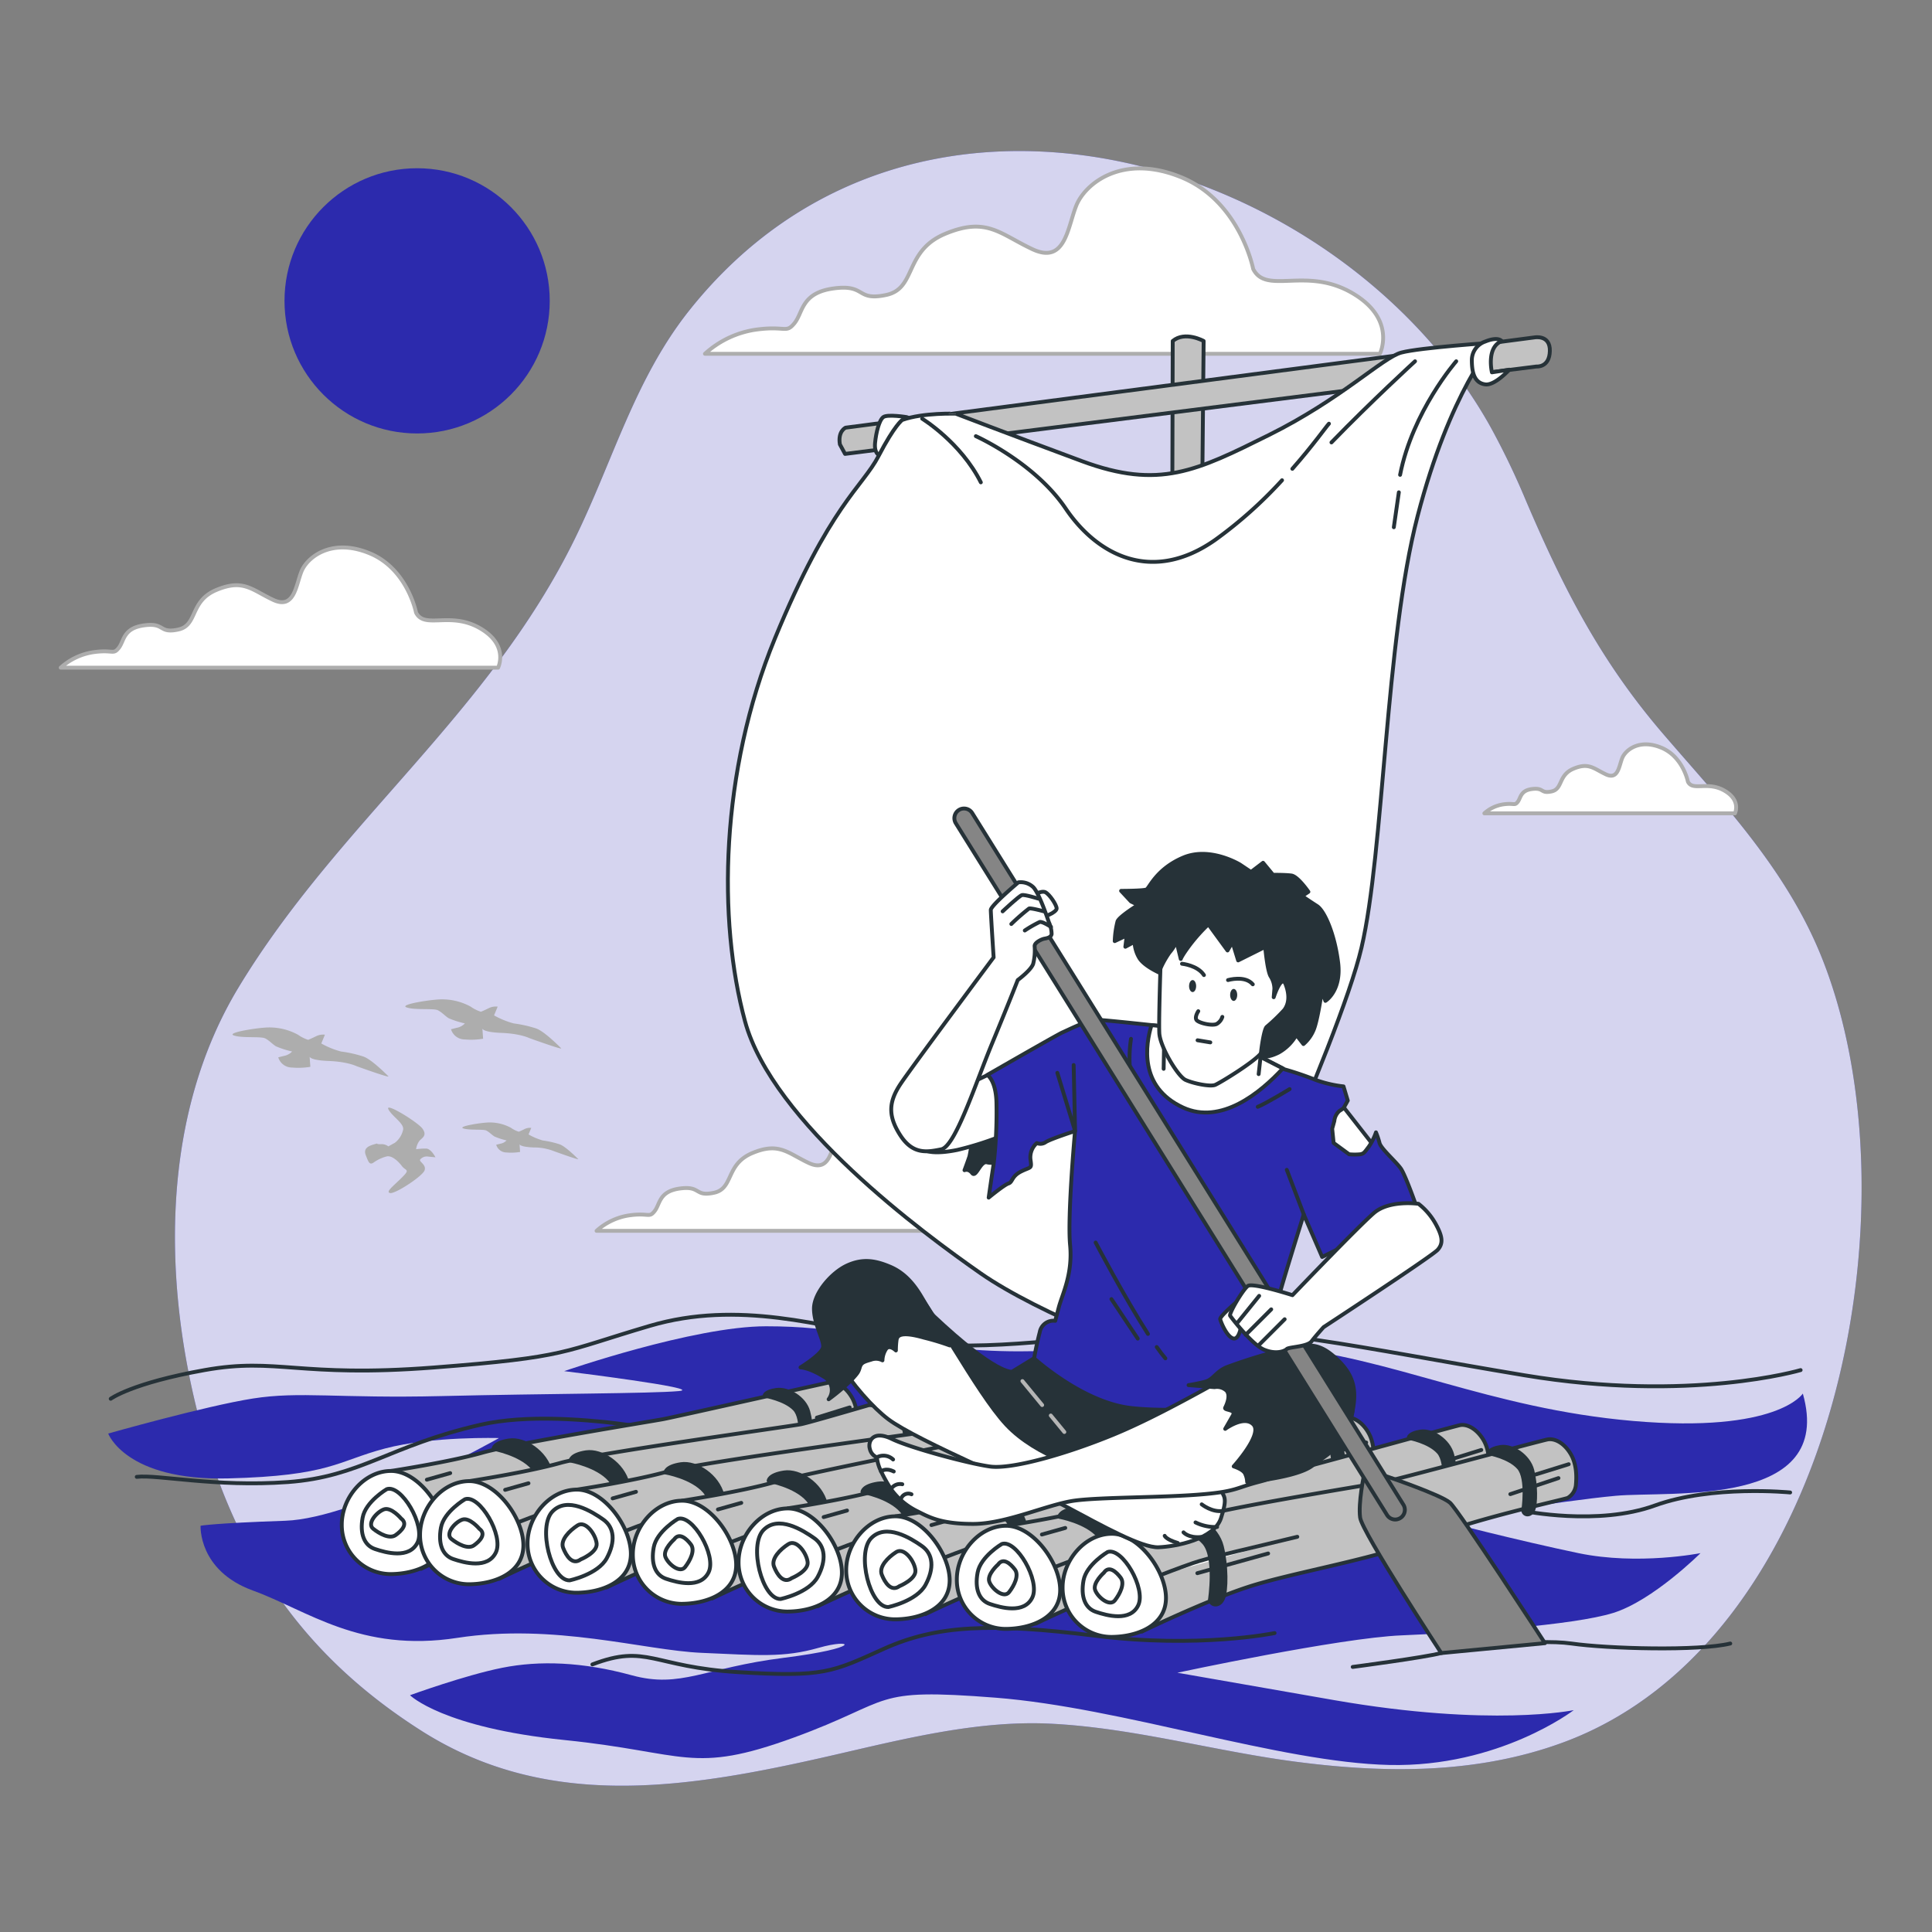 <svg xmlns="http://www.w3.org/2000/svg" viewBox="0 0 500 500"><rect x="0" y="0" width="500" height="500" fill="#808080" stroke="none"/><g id="freepik--background-simple--inject-58"><path d="M394.79,129.28a198.41,198.41,0,0,0-9-18.7C347.33,41.44,237.16,6.28,178.28,80.47c-14,17.68-19.62,38.74-29.45,58.84C126.47,185,87.39,213.09,61.72,255.57,41.82,288.5,42.32,330,50.93,364.75c9.36,37.78,27.72,63.83,58.14,83.18,34.11,21.7,72,14.36,110.39,5.42,17.26-4,35-8.13,52.47-7.26,21.8,1.09,43.08,7.32,64.64,10,22.41,2.83,45.8,3,67.91-5.13,70.78-26,92.57-139.37,66.95-203.25C462.37,225.14,446,208,430.89,190.48,414.58,171.62,404.9,153,394.79,129.28Z" style="fill:#2C2AAD"></path><path d="M394.79,129.28a198.41,198.41,0,0,0-9-18.7C347.33,41.44,237.16,6.28,178.28,80.47c-14,17.68-19.62,38.74-29.45,58.84C126.47,185,87.39,213.09,61.72,255.57,41.82,288.5,42.32,330,50.93,364.75c9.36,37.78,27.72,63.83,58.14,83.18,34.11,21.7,72,14.36,110.39,5.42,17.26-4,35-8.13,52.47-7.26,21.8,1.09,43.08,7.32,64.64,10,22.41,2.83,45.8,3,67.91-5.13,70.78-26,92.57-139.37,66.95-203.25C462.37,225.14,446,208,430.89,190.48,414.58,171.62,404.9,153,394.79,129.28Z" style="fill:#fff;opacity:0.8"></path></g><g id="freepik--Clouds--inject-58"><path d="M324.32,69.6s-3.39-17.52-18.65-23.74-24.87,1.7-27.13,7.35-2.83,15.26-11.31,11.3-11.87-8.48-22.61-4-7.35,14.13-15.26,15.82-5.09-2.82-13.57-1.69-7.92,6.22-10.18,9-2.26.57-10.17,1.7a24.92,24.92,0,0,0-13,6.22H357.11s4.52-9.05-7.35-15.83S327.72,76.38,324.32,69.6Z" style="fill:#fff;stroke:#adadad;stroke-linecap:round;stroke-linejoin:round"></path><path d="M107.67,158.54s-2.2-11.35-12.08-15.38-16.12,1.1-17.58,4.76-1.84,9.89-7.33,7.32S63,149.75,56,152.68s-4.76,9.16-9.89,10.25-3.29-1.83-8.79-1.09-5.12,4-6.59,5.85-1.46.37-6.59,1.1a16.26,16.26,0,0,0-8.43,4H128.91s2.93-5.86-4.76-10.25S109.87,162.93,107.67,158.54Z" style="fill:#fff;stroke:#adadad;stroke-linecap:round;stroke-linejoin:round"></path><path d="M246.32,304.28s-2.2-11.35-12.08-15.38-16.12,1.1-17.58,4.76-1.84,9.89-7.33,7.33-7.69-5.5-14.65-2.57-4.76,9.16-9.89,10.26-3.29-1.83-8.79-1.1-5.12,4-6.59,5.86-1.46.37-6.59,1.1a16.18,16.18,0,0,0-8.43,4H267.56s2.93-5.86-4.76-10.26S248.52,308.68,246.32,304.28Z" style="fill:#fff;stroke:#adadad;stroke-linecap:round;stroke-linejoin:round"></path><path d="M436.83,202.3s-1.26-6.51-6.93-8.82-9.24.63-10.08,2.73-1.05,5.67-4.2,4.2-4.41-3.15-8.4-1.47-2.73,5.25-5.67,5.88-1.89-1-5-.63-2.94,2.31-3.78,3.36-.85.21-3.79.63a9.28,9.28,0,0,0-4.83,2.31H449s1.68-3.36-2.73-5.88S438.09,204.82,436.83,202.3Z" style="fill:#fff;stroke:#adadad;stroke-linecap:round;stroke-linejoin:round"></path></g><g id="freepik--Sea--inject-58"><path d="M466.57,360.65s-6.45,10.32-43.86,7.1-62.66-16.62-92.27-19.28-55.4,3.16-81.2.58-32.24-5.81-51-5.81-52.23,11.61-52.23,11.61,36.76,4.51,29.66,5.16-34.18.64-61.26,1.29-36.76-1.29-49,.64S28,371,28,371s4.52,12.26,31,11.61,28.37-4.51,40.63-7.74,29.5-2.7,29.5-2.7-36.6,20.76-55.3,21.4-21.92,1.29-21.92,1.29-.65,11.61,13.54,16.77,27.73,16.12,52.88,12.25,48.36,3.23,63.2,3.87,21.28,1.29,30.31-1.29,11.6,0-9,2.58-26.6,8-39.34,4.52-23.86-3.87-33.53-1.94-23.86,7.1-23.86,7.1,8.38,8.38,40,11.6,32.89,9,59.33-.64,19.34-12.9,52.23-10.32,73.52,16.77,101.9,17.41,47.72-14.19,47.72-14.19S386,447.07,345.33,440l-40.63-7.1s41.92-9,58-9.67,44.5-2.58,54.82-5.81,22.57-15.47,22.57-15.47-16.13,3.22-31.6,0-35.47-8.39-35.47-8.39,30.95-5.16,45.14-6.45S475,390.32,466.57,360.65Z" style="fill:#2C2AAD"></path><path d="M187.68,373.45s-39.76-10.11-63.35-4.72-31,13.48-49.86,14.83-33.69-2-39.08-1.35" style="fill:none;stroke:#263238;stroke-linecap:round;stroke-linejoin:round"></path><path d="M466,354.58s-28.6,8.47-71.43,1.35-69.4-13.48-95-11.46-48.07,5.88-67.5,2.27-41-10.35-63.9-3.61-20.89,8.08-55.93,10.78-40.44-2.7-59.3.67S28.65,362,28.65,362" style="fill:none;stroke:#263238;stroke-linecap:round;stroke-linejoin:round"></path><path d="M350.08,431.4s18.8-2.47,22.88-3.59,24.29-3.82,33.72-2.47,33,2,41.11,0" style="fill:none;stroke:#263238;stroke-linecap:round;stroke-linejoin:round"></path><path d="M329.86,422.64s-19.54,4.05-46.49.68-41.11-2.7-54.59,3.37-15.5,7.41-37.73,6.06-23.59-7.41-37.74-2" style="fill:none;stroke:#263238;stroke-linecap:round;stroke-linejoin:round"></path><path d="M463.29,386.25s-20.22-2-35,3.37-34,1.41-34,1.41" style="fill:none;stroke:#263238;stroke-linecap:round;stroke-linejoin:round"></path></g><g id="freepik--Sun--inject-58"><circle cx="107.95" cy="77.86" r="34.32" style="fill:#2C2AAD"></circle></g><g id="freepik--Boat--inject-58"><path d="M303.5,88.25l-.75,282.35s.75,1.87,6.08.8L311.5,88.25S306.7,85.58,303.5,88.25Z" style="fill:#c2c2c2;stroke:#263238;stroke-linecap:round;stroke-linejoin:round"></path><path d="M397.06,87.33,218.85,110.68s-2.06.87-1.49,4.32l1.34,2.47L397.63,94.85s3.36.35,3.47-4S397.06,87.33,397.06,87.33Z" style="fill:#c2c2c2;stroke:#263238;stroke-linecap:round;stroke-linejoin:round"></path><path d="M234.6,107.94s-4.92-.79-6,0-1.87,4-2.13,6.65.93,3.45,2,3.59,1.86-2.66,4.12-5.19S237,108.61,234.6,107.94Z" style="fill:#fff;stroke:#263238;stroke-linecap:round;stroke-linejoin:round"></path><path d="M233.5,108.68s-1.94,1.29-6.14,9.36-12.59,12.6-26.8,47.15-14.85,73-7.75,99.13,46.18,54.9,61,65.23,47.21,23.24,51.54,21.95,3.68-.31,5-3.54,36.17-77.82,42-102.69,6.13-79.43,14.53-111.73,19.7-44.88,19.7-44.88-19.05,1.29-23.9,2.58-15.5,12-34.23,21.31S300,126.76,280,119.34s-32.62-12.27-32.62-12.27S239,106.74,233.5,108.68Z" style="fill:#fff;stroke:#263238;stroke-linecap:round;stroke-linejoin:round"></path><path d="M334.46,121.33c5.4-6.15,8.81-11,9.47-11.68" style="fill:none;stroke:#263238;stroke-linecap:round;stroke-linejoin:round"></path><path d="M252.55,112.88s15.18,6.78,23.25,18.73,22.28,19.69,38.75,8.07a112.6,112.6,0,0,0,17.24-15.39" style="fill:none;stroke:#263238;stroke-linecap:round;stroke-linejoin:round"></path><path d="M366.21,93.5s-11.3,10.34-21.63,21" style="fill:none;stroke:#263238;stroke-linecap:round;stroke-linejoin:round"></path><path d="M238.66,108.36s10,6.13,15.18,16.47" style="fill:none;stroke:#263238;stroke-linecap:round;stroke-linejoin:round"></path><path d="M376.87,93.5s-11.3,12.92-14.53,29.39" style="fill:none;stroke:#263238;stroke-linecap:round;stroke-linejoin:round"></path><line x1="362.02" y1="127.41" x2="360.72" y2="136.45" style="fill:none;stroke:#263238;stroke-linecap:round;stroke-linejoin:round"></line><path d="M384.38,88.39a5.09,5.09,0,0,0-3.47,4.86c0,3.81,1,5.89,3.47,6.23s6.23-3.81,6.23-3.81l-4.5.69s-1.53-6.47,2.53-8.08C388.64,88.28,387.81,87,384.38,88.39Z" style="fill:#fff;stroke:#263238;stroke-linecap:round;stroke-linejoin:round"></path><path d="M101.22,380.68s14.92-2.27,23.6-4.72,43.82-8.12,46.84-8.69,40.88-9.08,42.77-9.45,4.34.94,6,3.77,1.51,6.24,1.32,8.12a4.37,4.37,0,0,1-2.07,3.22c-.57.37-15.11,3.77-27.39,8.87s-44.66,8.89-56,12.66S109,406,109,406Z" style="fill:#c2c2c2;stroke:#263238;stroke-linecap:round;stroke-linejoin:round"></path><path d="M115.19,397.3c0,7.07-7.31,10.07-14.22,10.07a12.68,12.68,0,0,1-12.52-12.82c0-7.07,5.85-13.87,12.77-13.87S115.19,390.22,115.19,397.3Z" style="fill:#fff;stroke:#263238;stroke-linecap:round;stroke-linejoin:round"></path><path d="M100.08,385.4s-5.47,3.21-6.23,7.36.38,7.18,3.21,8.13,8.88,2.64,11-1.7S103.86,384.08,100.08,385.4Z" style="fill:none;stroke:#263238;stroke-miterlimit:10"></path><path d="M103.82,393s-2.58-3.08-4.48-2.37-4.43,3.67-2.77,5,4.28,2.75,5.82,1.65S105.67,394.4,103.82,393Z" style="fill:none;stroke:#263238;stroke-miterlimit:10"></path><path d="M114.06,391.25s4.34-1.7,8.12-3,12.84-3.4,12.84-3.4l14.17-3.4" style="fill:#fff;stroke:#263238;stroke-linecap:round;stroke-linejoin:round"></path><line x1="123.31" y1="390.88" x2="141.63" y2="385.78" style="fill:#fff;stroke:#263238;stroke-linecap:round;stroke-linejoin:round"></line><line x1="217.26" y1="367.83" x2="204.8" y2="371.98" style="fill:#fff;stroke:#263238;stroke-linecap:round;stroke-linejoin:round"></line><line x1="219.9" y1="364.24" x2="211.41" y2="366.88" style="fill:#fff;stroke:#263238;stroke-linecap:round;stroke-linejoin:round"></line><line x1="110.47" y1="382.94" x2="116.51" y2="381.24" style="fill:#fff;stroke:#263238;stroke-linecap:round;stroke-linejoin:round"></line><path d="M206.82,375s1.3-7.76-1.18-10.34-7.76-3.45-7.76-3.45,0-1.07,3.06-1.5,7.29,2.15,8.23,5.6.94,8,.23,9.48S207.05,376.12,206.82,375Z" style="fill:#263238;stroke:#263238;stroke-linecap:round;stroke-linejoin:round"></path><path d="M139.39,394.58s1.69-11.06-1.54-14.73-10.13-4.91-10.13-4.91,0-1.54,4-2.15,9.52,3.07,10.74,8,1.23,11.35.31,13.5S139.69,396.11,139.39,394.58Z" style="fill:#263238;stroke:#263238;stroke-linecap:round;stroke-linejoin:round"></path><path d="M121.47,383.31s14.92-2.27,23.61-4.72,59.18-9.41,62.21-10,30.78-8.88,32.67-9.26,4.34.95,6,3.78,1.51,6.23,1.32,8.12a4.32,4.32,0,0,1-2.07,3.21c-.57.38-15.11,3.78-27.39,8.88s-49.93,10-61.26,13.74-27.38,11.53-27.38,11.53Z" style="fill:#c2c2c2;stroke:#263238;stroke-linecap:round;stroke-linejoin:round"></path><path d="M135.45,399.93c0,7.07-7.31,10.07-14.22,10.07a12.67,12.67,0,0,1-12.52-12.81c0-7.08,5.85-13.88,12.76-13.88S135.45,392.85,135.45,399.93Z" style="fill:#fff;stroke:#263238;stroke-linecap:round;stroke-linejoin:round"></path><path d="M120.34,388s-5.48,3.21-6.23,7.37.37,7.17,3.21,8.12,8.87,2.64,11-1.7S124.12,386.71,120.34,388Z" style="fill:none;stroke:#263238;stroke-miterlimit:10"></path><path d="M124.07,395.66s-2.57-3.08-4.48-2.37-4.43,3.67-2.76,5,4.28,2.74,5.82,1.65S125.93,397,124.07,395.66Z" style="fill:none;stroke:#263238;stroke-miterlimit:10"></path><path d="M134.32,393.88s4.34-1.7,8.12-3,12.84-3.4,12.84-3.4l14.16-3.4" style="fill:#fff;stroke:#263238;stroke-linecap:round;stroke-linejoin:round"></path><line x1="143.57" y1="393.51" x2="161.89" y2="388.41" style="fill:#fff;stroke:#263238;stroke-linecap:round;stroke-linejoin:round"></line><line x1="242.79" y1="369.37" x2="230.33" y2="373.53" style="fill:#fff;stroke:#263238;stroke-linecap:round;stroke-linejoin:round"></line><line x1="245.44" y1="365.79" x2="236.94" y2="368.43" style="fill:#fff;stroke:#263238;stroke-linecap:round;stroke-linejoin:round"></line><line x1="130.73" y1="385.57" x2="136.77" y2="383.87" style="fill:#fff;stroke:#263238;stroke-linecap:round;stroke-linejoin:round"></line><path d="M234,378.45s1.3-8.37-1.18-11.16-7.76-3.72-7.76-3.72,0-1.17,3.06-1.63,7.29,2.32,8.23,6.05.94,8.6.23,10.23S234.25,379.62,234,378.45Z" style="fill:#263238;stroke:#263238;stroke-linecap:round;stroke-linejoin:round"></path><path d="M159.33,397.65s1.7-11.06-1.53-14.73S147.67,378,147.67,378s0-1.54,4-2.15,9.51,3.07,10.74,8,1.23,11.35.31,13.5S159.64,399.18,159.33,397.65Z" style="fill:#263238;stroke:#263238;stroke-linecap:round;stroke-linejoin:round"></path><path d="M149.3,385.51s14.92-2.26,23.6-4.72,68.61-10.35,71.64-10.92,30.78-8.88,32.67-9.25,4.34.94,6,3.77,1.51,6.24,1.32,8.12a4.3,4.3,0,0,1-2.07,3.21c-.57.38-39.91,6-52.18,11.11s-34.57,8.69-45.9,12.47S157,410.82,157,410.82Z" style="fill:#c2c2c2;stroke:#263238;stroke-linecap:round;stroke-linejoin:round"></path><path d="M163.27,402.13c0,7.08-7.31,10.07-14.22,10.07a12.67,12.67,0,0,1-12.52-12.81c0-7.08,5.85-13.88,12.77-13.88S163.27,395.05,163.27,402.13Z" style="fill:#fff;stroke:#263238;stroke-linecap:round;stroke-linejoin:round"></path><path d="M147.4,409s7.37-1.52,9.64-5.76,2-7.93-.93-10-9.29-6.05-13.14-2.07S142.63,409.07,147.4,409Z" style="fill:none;stroke:#263238;stroke-miterlimit:10"></path><path d="M150.28,403.58s4.36-1.79,4.13-4.11-2.86-6.06-4.95-4.69-4.51,3.77-3.72,5.81S148.12,405.16,150.28,403.58Z" style="fill:none;stroke:#263238;stroke-miterlimit:10"></path><path d="M162.14,396.09s4.34-1.7,8.12-3,12.84-3.4,12.84-3.4l14.17-3.4" style="fill:#fff;stroke:#263238;stroke-linecap:round;stroke-linejoin:round"></path><line x1="171.39" y1="395.71" x2="189.71" y2="390.61" style="fill:#fff;stroke:#263238;stroke-linecap:round;stroke-linejoin:round"></line><line x1="280.04" y1="370.63" x2="267.58" y2="374.78" style="fill:#fff;stroke:#263238;stroke-linecap:round;stroke-linejoin:round"></line><line x1="282.69" y1="367.04" x2="274.19" y2="369.68" style="fill:#fff;stroke:#263238;stroke-linecap:round;stroke-linejoin:round"></line><line x1="158.55" y1="387.78" x2="164.59" y2="386.08" style="fill:#fff;stroke:#263238;stroke-linecap:round;stroke-linejoin:round"></line><path d="M268.17,379.72s1.31-8.38-1.17-11.17-7.76-3.72-7.76-3.72,0-1.16,3.06-1.63,7.29,2.33,8.23,6.05.94,8.61.23,10.24S268.41,380.88,268.17,379.72Z" style="fill:#263238;stroke:#263238;stroke-linecap:round;stroke-linejoin:round"></path><path d="M183.88,400.71s1.7-11-1.53-14.73-10.13-4.91-10.13-4.91,0-1.53,4-2.14,9.51,3.07,10.74,8,1.23,11.35.31,13.5S184.19,402.25,183.88,400.71Z" style="fill:#263238;stroke:#263238;stroke-linecap:round;stroke-linejoin:round"></path><path d="M176.55,388.38s14.92-2.27,23.6-4.72S260,371.12,263,370.55s30.79-8.87,32.67-9.25,4.35.94,6,3.78,1.51,6.23,1.32,8.12a4.35,4.35,0,0,1-2.08,3.21c-.56.37-15.11,3.77-27.38,8.87S223,398.39,211.68,402.16s-27.39,11.52-27.39,11.52Z" style="fill:#c2c2c2;stroke:#263238;stroke-linecap:round;stroke-linejoin:round"></path><path d="M190.52,405c0,7.07-7.3,10.07-14.22,10.07a12.68,12.68,0,0,1-12.52-12.82c0-7.07,5.85-13.87,12.77-13.87S190.52,397.92,190.52,405Z" style="fill:#fff;stroke:#263238;stroke-linecap:round;stroke-linejoin:round"></path><path d="M175.41,393.1s-5.47,3.21-6.23,7.36.38,7.18,3.21,8.13,8.88,2.64,11-1.7S179.19,391.78,175.41,393.1Z" style="fill:none;stroke:#263238;stroke-miterlimit:10"></path><path d="M174.47,398.39s-3,2.64-2.27,4.53,3.78,4.34,5.1,2.64,2.65-4.34,1.51-5.85S175.79,396.5,174.47,398.39Z" style="fill:none;stroke:#263238;stroke-miterlimit:10"></path><path d="M189.39,399s4.34-1.7,8.12-3,12.84-3.4,12.84-3.4l14.17-3.4" style="fill:#fff;stroke:#263238;stroke-linecap:round;stroke-linejoin:round"></path><line x1="198.64" y1="398.58" x2="216.96" y2="393.48" style="fill:#fff;stroke:#263238;stroke-linecap:round;stroke-linejoin:round"></line><line x1="298.5" y1="371.31" x2="286.03" y2="375.46" style="fill:#fff;stroke:#263238;stroke-linecap:round;stroke-linejoin:round"></line><line x1="301.14" y1="367.72" x2="292.64" y2="370.36" style="fill:#fff;stroke:#263238;stroke-linecap:round;stroke-linejoin:round"></line><line x1="185.8" y1="390.64" x2="191.84" y2="388.94" style="fill:#fff;stroke:#263238;stroke-linecap:round;stroke-linejoin:round"></line><path d="M290.31,380s1.3-8.37-1.17-11.16-7.76-3.72-7.76-3.72,0-1.16,3.05-1.63,7.29,2.33,8.23,6.05.95,8.6.24,10.23S290.55,381.2,290.31,380Z" style="fill:#263238;stroke:#263238;stroke-linecap:round;stroke-linejoin:round"></path><path d="M210.58,402.86s1.7-11.05-1.53-14.73-10.13-4.91-10.13-4.91,0-1.53,4-2.15,9.51,3.07,10.74,8,1.23,11.36.31,13.51S210.89,404.4,210.58,402.86Z" style="fill:#263238;stroke:#263238;stroke-linecap:round;stroke-linejoin:round"></path><path d="M203.91,390.35s14.92-2.27,23.61-4.72,43.81-8.12,46.83-8.69,46.32-12.38,48.21-12.76,4.34.95,6,3.78,1.51,6.23,1.32,8.12a4.32,4.32,0,0,1-2.08,3.21c-.56.38-15.11,3.78-27.38,8.88s-50.09,12.19-61.42,16-27.39,11.52-27.39,11.52Z" style="fill:#c2c2c2;stroke:#263238;stroke-linecap:round;stroke-linejoin:round"></path><path d="M217.88,407c0,7.08-7.3,10.07-14.22,10.07a12.67,12.67,0,0,1-12.52-12.81c0-7.08,5.86-13.88,12.77-13.88S217.88,399.89,217.88,407Z" style="fill:#fff;stroke:#263238;stroke-linecap:round;stroke-linejoin:round"></path><path d="M202,413.82s7.37-1.52,9.64-5.76,2-7.93-.94-10-9.28-6.05-13.13-2.08S197.24,413.91,202,413.82Z" style="fill:none;stroke:#263238;stroke-miterlimit:10"></path><path d="M204.89,408.42s4.36-1.79,4.13-4.11-2.86-6.06-5-4.69-4.5,3.77-3.71,5.81S202.73,410,204.89,408.42Z" style="fill:none;stroke:#263238;stroke-miterlimit:10"></path><path d="M216.75,400.93s4.35-1.7,8.12-3,12.85-3.39,12.85-3.39l14.16-3.4" style="fill:#fff;stroke:#263238;stroke-linecap:round;stroke-linejoin:round"></path><line x1="226.01" y1="400.55" x2="244.32" y2="395.45" style="fill:#fff;stroke:#263238;stroke-linecap:round;stroke-linejoin:round"></line><line x1="325.39" y1="374.19" x2="312.92" y2="378.35" style="fill:#fff;stroke:#263238;stroke-linecap:round;stroke-linejoin:round"></line><line x1="328.03" y1="370.6" x2="319.53" y2="373.25" style="fill:#fff;stroke:#263238;stroke-linecap:round;stroke-linejoin:round"></line><line x1="213.16" y1="392.62" x2="219.21" y2="390.92" style="fill:#fff;stroke:#263238;stroke-linecap:round;stroke-linejoin:round"></line><path d="M317.2,382.57s1.3-8.38-1.18-11.17-7.76-3.72-7.76-3.72,0-1.16,3.06-1.63,7.29,2.33,8.23,6.05.94,8.6.23,10.23S317.43,383.73,317.2,382.57Z" style="fill:#263238;stroke:#263238;stroke-linecap:round;stroke-linejoin:round"></path><path d="M234.87,405.74s1.7-11.05-1.53-14.73-10.13-4.91-10.13-4.91,0-1.53,4-2.15,9.51,3.07,10.74,8,1.23,11.36.31,13.51S235.18,407.28,234.87,405.74Z" style="fill:#263238;stroke:#263238;stroke-linecap:round;stroke-linejoin:round"></path><path d="M231.79,392.42s14.92-2.26,23.61-4.72,43.81-8.12,46.84-8.68,44-11.75,45.85-12.13,4.34.95,6,3.78,1.51,6.23,1.32,8.12a4.35,4.35,0,0,1-2.07,3.21c-.57.38-28.29,6.65-40.57,11.75s-34.56,8.68-45.89,12.46-27.38,11.52-27.38,11.52Z" style="fill:#c2c2c2;stroke:#263238;stroke-linecap:round;stroke-linejoin:round"></path><path d="M245.77,409c0,7.08-7.31,10.08-14.22,10.08A12.67,12.67,0,0,1,219,406.3c0-7.08,5.85-13.88,12.76-13.88S245.77,402,245.77,409Z" style="fill:#fff;stroke:#263238;stroke-linecap:round;stroke-linejoin:round"></path><path d="M229.9,415.9s7.37-1.53,9.64-5.77,2-7.92-.93-10-9.29-6-13.14-2.07S225.12,416,229.9,415.9Z" style="fill:none;stroke:#263238;stroke-miterlimit:10"></path><path d="M232.77,410.5s4.36-1.79,4.14-4.11-2.87-6.07-5-4.7-4.5,3.77-3.71,5.82S230.62,412.07,232.77,410.5Z" style="fill:none;stroke:#263238;stroke-miterlimit:10"></path><path d="M244.63,403s4.35-1.7,8.13-3,12.84-3.4,12.84-3.4l14.16-3.4" style="fill:#fff;stroke:#263238;stroke-linecap:round;stroke-linejoin:round"></path><line x1="253.89" y1="402.62" x2="272.21" y2="397.52" style="fill:#fff;stroke:#263238;stroke-linecap:round;stroke-linejoin:round"></line><line x1="350.92" y1="376.9" x2="338.46" y2="381.06" style="fill:#fff;stroke:#263238;stroke-linecap:round;stroke-linejoin:round"></line><line x1="353.56" y1="373.31" x2="345.07" y2="375.96" style="fill:#fff;stroke:#263238;stroke-linecap:round;stroke-linejoin:round"></line><line x1="241.05" y1="394.69" x2="247.09" y2="392.99" style="fill:#fff;stroke:#263238;stroke-linecap:round;stroke-linejoin:round"></line><path d="M344.71,384.46s1.3-8.38-1.17-11.16-7.76-3.72-7.76-3.72,0-1.17,3.05-1.63,7.29,2.32,8.23,6.05.94,8.6.24,10.23S345,385.63,344.71,384.46Z" style="fill:#263238;stroke:#263238;stroke-linecap:round;stroke-linejoin:round"></path><path d="M262.18,408.2s1.7-11.06-1.53-14.73-10.13-4.91-10.13-4.91,0-1.54,4-2.15,9.52,3.07,10.74,8,1.23,11.35.31,13.5S262.49,409.73,262.18,408.2Z" style="fill:#263238;stroke:#263238;stroke-linecap:round;stroke-linejoin:round"></path><path d="M260.39,394.87s14.92-2.27,23.61-4.73,43.81-8.12,46.83-8.68,45.16-12.26,47-12.63,4.35.94,6.05,3.77,1.51,6.23,1.32,8.12a4.3,4.3,0,0,1-2.08,3.21c-.56.38-29.47,7.16-41.75,12.26s-34.56,8.69-45.89,12.46-27.39,11.52-27.39,11.52Z" style="fill:#c2c2c2;stroke:#263238;stroke-linecap:round;stroke-linejoin:round"></path><path d="M274.37,411.49c0,7.07-7.31,10.07-14.23,10.07a12.67,12.67,0,0,1-12.51-12.82c0-7.07,5.85-13.87,12.76-13.87S274.37,404.41,274.37,411.49Z" style="fill:#fff;stroke:#263238;stroke-linecap:round;stroke-linejoin:round"></path><path d="M259.26,399.59S253.78,402.8,253,407s.38,7.18,3.22,8.12,8.87,2.65,10.95-1.7S263,398.27,259.26,399.59Z" style="fill:none;stroke:#263238;stroke-miterlimit:10"></path><path d="M258.31,404.88s-3,2.64-2.26,4.53,3.77,4.34,5.1,2.64,2.64-4.34,1.51-5.85S259.63,403,258.31,404.88Z" style="fill:none;stroke:#263238;stroke-miterlimit:10"></path><path d="M273.23,405.44s4.35-1.7,8.12-3S294.2,399,294.2,399l14.16-3.4" style="fill:#fff;stroke:#263238;stroke-linecap:round;stroke-linejoin:round"></path><line x1="282.49" y1="405.06" x2="300.81" y2="399.96" style="fill:#fff;stroke:#263238;stroke-linecap:round;stroke-linejoin:round"></line><line x1="380.71" y1="378.83" x2="368.24" y2="382.99" style="fill:#fff;stroke:#263238;stroke-linecap:round;stroke-linejoin:round"></line><line x1="383.35" y1="375.25" x2="374.85" y2="377.89" style="fill:#fff;stroke:#263238;stroke-linecap:round;stroke-linejoin:round"></line><line x1="269.64" y1="397.13" x2="275.69" y2="395.43" style="fill:#fff;stroke:#263238;stroke-linecap:round;stroke-linejoin:round"></line><path d="M373.49,387s1.3-8.38-1.17-11.16-7.76-3.72-7.76-3.72,0-1.17,3.05-1.63,7.29,2.32,8.23,6,.94,8.6.24,10.23S373.73,388.16,373.49,387Z" style="fill:#263238;stroke:#263238;stroke-linecap:round;stroke-linejoin:round"></path><path d="M285.81,412.19s1.7-11.06-1.53-14.73-10.13-4.91-10.13-4.91,0-1.54,4-2.15,9.52,3.07,10.74,8,1.23,11.35.31,13.5S286.12,413.72,285.81,412.19Z" style="fill:#263238;stroke:#263238;stroke-linecap:round;stroke-linejoin:round"></path><path d="M287.77,396.94s14.92-2.26,23.61-4.72,43.82-8.12,46.84-8.69,40.39-10.64,42.28-11,4.34.94,6,3.77,1.51,6.24,1.33,8.12a4.38,4.38,0,0,1-2.08,3.22c-.57.37-24.72,5.54-37,10.64S334.23,407,322.9,410.73s-27.38,11.52-27.38,11.52Z" style="fill:#c2c2c2;stroke:#263238;stroke-linecap:round;stroke-linejoin:round"></path><path d="M301.75,413.56c0,7.08-7.31,10.07-14.22,10.07A12.66,12.66,0,0,1,275,410.82c0-7.08,5.85-13.88,12.76-13.88S301.75,406.49,301.75,413.56Z" style="fill:#fff;stroke:#263238;stroke-linecap:round;stroke-linejoin:round"></path><path d="M286.64,401.66s-5.48,3.22-6.23,7.37.38,7.18,3.21,8.12,8.88,2.65,10.95-1.7S290.42,400.34,286.64,401.66Z" style="fill:none;stroke:#263238;stroke-miterlimit:10"></path><path d="M285.7,407s-3,2.65-2.27,4.54,3.78,4.34,5.1,2.64,2.64-4.34,1.51-5.86S287,405.06,285.7,407Z" style="fill:none;stroke:#263238;stroke-miterlimit:10"></path><path d="M300.62,407.52s4.34-1.7,8.12-3,12.84-3.4,12.84-3.4l14.16-3.4" style="fill:#fff;stroke:#263238;stroke-linecap:round;stroke-linejoin:round"></path><line x1="309.87" y1="407.14" x2="328.19" y2="402.04" style="fill:#fff;stroke:#263238;stroke-linecap:round;stroke-linejoin:round"></line><line x1="403.33" y1="382.53" x2="390.87" y2="386.68" style="fill:#fff;stroke:#263238;stroke-linecap:round;stroke-linejoin:round"></line><line x1="405.98" y1="378.94" x2="397.48" y2="381.58" style="fill:#fff;stroke:#263238;stroke-linecap:round;stroke-linejoin:round"></line><line x1="297.03" y1="399.21" x2="303.07" y2="397.51" style="fill:#fff;stroke:#263238;stroke-linecap:round;stroke-linejoin:round"></line><path d="M313.13,414s1.69-11.06-1.54-14.73-10.13-4.91-10.13-4.91,0-1.54,4-2.15,9.52,3.07,10.74,8,1.23,11.35.31,13.5S313.43,415.56,313.13,414Z" style="fill:#263238;stroke:#263238;stroke-linecap:round;stroke-linejoin:round"></path><path d="M394.21,391s1.3-8.38-1.17-11.17-7.76-3.72-7.76-3.72,0-1.16,3.05-1.63,7.29,2.33,8.23,6.05.94,8.61.24,10.23S394.45,392.19,394.21,391Z" style="fill:#263238;stroke:#263238;stroke-linecap:round;stroke-linejoin:round"></path></g><g id="freepik--Character--inject-58"><path d="M346.22,284.61,357.4,298.9s-1.47,3.3-4.4,3.85-8.8-2.2-10.45-7.33A9.9,9.9,0,0,1,346.22,284.61Z" style="fill:#fff;stroke:#263238;stroke-linecap:round;stroke-linejoin:round"></path><path d="M251.65,293.44a37.32,37.32,0,0,1-.76,5.85c-.51,1.52-1.28,3.56-1.28,3.56s1-.51,2,.76,2.13-3.27,3.82-2.8,4.83-.5,4.83-.5l1-11.45Z" style="fill:#263238;stroke:#263238;stroke-linecap:round;stroke-linejoin:round"></path><path d="M256.78,277.65l-8.43,4s-4.21,8.79-5.5,11.18a41,41,0,0,1-3.29,4.94s2,1.1,8.24-.18A83.07,83.07,0,0,0,261.55,293S262.28,280.76,256.78,277.65Z" style="fill:#fff;stroke:#263238;stroke-linecap:round;stroke-linejoin:round"></path><path d="M270.34,349.85,261.91,355s-4,.92-20.52-14.66-18.33-1.1-18.15,6.42,40.14,35.18,49.67,38.12,37.2-5.5,48-8.43S333.39,364,332.11,362s7.69-2.75-4.59-2-25.29,2.75-39.22-3.48S270.34,349.85,270.34,349.85Z" style="fill:#263238;stroke:#263238;stroke-linecap:round;stroke-linejoin:round"></path><line x1="271.94" y1="366.33" x2="275.45" y2="370.6" style="fill:none;stroke:#b5b5b5;stroke-linecap:round;stroke-linejoin:round"></line><line x1="264.6" y1="357.42" x2="269.71" y2="363.63" style="fill:none;stroke:#b5b5b5;stroke-linecap:round;stroke-linejoin:round"></line><path d="M302.05,265.73s-16.68-1.83-18.51-1.83-7.33,2.75-8.61,3.3-19.43,11-19.43,11,2.2,1.28,2.38,7a118.27,118.27,0,0,1-.73,16.13c-.37,2.2-1.28,8.61-1.28,8.61s4-3.3,5.13-3.66.73-1.84,3.3-3.12,2.75-.55,2.38-3.12a4.9,4.9,0,0,1,1.65-4.21,2.37,2.37,0,0,0,2.2-.18c.91-.74,7.69-2.94,7.69-2.94s-2,22-1.28,29.51-2,12.64-2.93,16.13l-.92,3.48a3.58,3.58,0,0,0-4,2.93c-.91,3.48-1.46,6.78-1.46,6.78s12.46,11.36,24.92,12.83,34.45-.73,36.84-2.2S331,353.7,331,351.69s-.37-13.57-.37-14.67,6.78-22.72,6.78-22.72l4.76,11s22.36-11,22.91-11.36a9.35,9.35,0,0,1,1.84-.73s-3.12-9-4.4-10.81-5.13-5.13-5.5-6.6a20.59,20.59,0,0,0-.92-2.75,15.28,15.28,0,0,1-1.83,3.67c-1.1,1.46-1.28,1.83-2.2,2a15.05,15.05,0,0,1-2.93,0l-4-2.93-.37-3.67.55-2a4,4,0,0,1,1.28-2.57l1.1-.73,1.1-2-1.1-3.66a31.21,31.21,0,0,1-7.14-1.65,84.94,84.94,0,0,0-8.07-2.75s-6.41-3.3-7.51-3.85S302.05,265.73,302.05,265.73Z" style="fill:#2C2AAD;stroke:#263238;stroke-linecap:round;stroke-linejoin:round"></path><polyline points="277.86 275.63 278.23 292.67 273.64 277.65" style="fill:none;stroke:#263238;stroke-linecap:round;stroke-linejoin:round"></polyline><path d="M296.33,289.69a23.27,23.27,0,0,0,3,3.9" style="fill:none;stroke:#263238;stroke-linecap:round;stroke-linejoin:round"></path><path d="M292.7,268.85a34.48,34.48,0,0,0,1.83,17.22" style="fill:none;stroke:#263238;stroke-linecap:round;stroke-linejoin:round"></path><path d="M333.75,281.86s-6,3.67-8.24,4.58" style="fill:none;stroke:#263238;stroke-linecap:round;stroke-linejoin:round"></path><path d="M299.36,348.61c.81,1.14,1.56,2.14,2.24,2.93" style="fill:none;stroke:#263238;stroke-linecap:round;stroke-linejoin:round"></path><path d="M283.55,321.57s7.46,14.19,13.54,23.65" style="fill:none;stroke:#263238;stroke-linecap:round;stroke-linejoin:round"></path><line x1="287.64" y1="336.21" x2="294.45" y2="346.43" style="fill:none;stroke:#263238;stroke-linecap:round;stroke-linejoin:round"></line><path d="M332,276.51c-1.45-.75-6.15-3.17-7.08-3.63-1.1-.55-22.91-7.15-22.91-7.15l-4-.43c-1.49,4.83-3.41,16,8.17,21.33C316,291.14,326.12,282.88,332,276.51Z" style="fill:#fff;stroke:#263238;stroke-linecap:round;stroke-linejoin:round"></path><polyline points="301.15 276.61 301.46 259.69 327.06 265.91 325.74 277.98" style="fill:#fff;stroke:#263238;stroke-linecap:round;stroke-linejoin:round"></polyline><path d="M300.4,248.14s-.55,15.76-.37,19.24,4.77,11.18,6.78,12.1,6.42,1.83,7.7,1.28,9.71-5.68,11.73-8.06a25.16,25.16,0,0,0,3.48-6.6s3.85.73,4.95-6.41-.18-15-4.95-18.7-8.06-9.53-21.26-4.21S300.4,248.14,300.4,248.14Z" style="fill:#fff;stroke:#263238;stroke-linecap:round;stroke-linejoin:round"></path><path d="M310.11,261.7s-1.1,1.65-.36,2.38,4,1.47,5.13.92a3.21,3.21,0,0,0,1.46-1.83" style="fill:none;stroke:#263238;stroke-linecap:round;stroke-linejoin:round"></path><line x1="309.93" y1="269.22" x2="313.23" y2="269.77" style="fill:none;stroke:#263238;stroke-linecap:round;stroke-linejoin:round"></line><path d="M309.56,255.2c0,.86-.41,1.55-.91,1.55s-.92-.69-.92-1.55.41-1.56.92-1.56S309.56,254.34,309.56,255.2Z" style="fill:#263238"></path><path d="M320.19,257.49c0,.86-.41,1.55-.91,1.55s-.92-.69-.92-1.55.41-1.56.92-1.56S320.19,256.63,320.19,257.49Z" style="fill:#263238"></path><path d="M305.9,249.42s4,.37,5.68,2.93" style="fill:none;stroke:#263238;stroke-linecap:round;stroke-linejoin:round"></path><path d="M317.81,253.64s4.4-1.29,6.41,1.1" style="fill:none;stroke:#263238;stroke-linecap:round;stroke-linejoin:round"></path><path d="M320.93,223.77s-7.7-4.77-14.67-1.84-8.79,7.88-9.53,8.25-6.59.37-6.59.37l2.56,2.75,1.84.91s-4.77,2.93-5.32,4.22a23.72,23.72,0,0,0-.73,5.13l3.11-1.47-.36,2.93,2.38-1.28A8.75,8.75,0,0,0,294.9,248c1.28,2,5,3.66,5,3.66a24,24,0,0,1,2.75-5.13,10.76,10.76,0,0,0,1.83-2.93l1.1,4.58s.18-.73,2.38-3.67a45.15,45.15,0,0,1,4.77-5.31l4.95,6.78,1.28-2.2,1.47,4.77,7-3.49s.55,6.42,1.47,7.7a6.15,6.15,0,0,1,.91,3.12l-.18,2.2s2-6.23,3.11-3.3.74,5.13-.36,6.59a48.13,48.13,0,0,1-4.58,4.4c-.74.74-1.47,6.23-1.47,7s1.65,1.1,4.58-.37a12,12,0,0,0,4.58-4.58l1.84,2.38a9.65,9.65,0,0,0,2.56-3.48c1.1-2.38,2.2-10.26,2.2-10.26l.92,2.56s4.21-2.56,3.3-9.89-3.49-13.38-5.5-14.67-3.85-2.56-3.85-2.56l1.65-1.1s-2.75-4-4.4-4.22-4.76-.18-4.76-.18l-2.57-3.11-3.12,2.38Z" style="fill:#263238;stroke:#263238;stroke-linecap:round;stroke-linejoin:round"></path><path d="M358.62,382s14.34,4.86,16.64,6.91,24.57,36.34,24.57,36.34L373,427.81s-20.48-31.22-21-35.06,1-11,1-11Z" style="fill:#858585;stroke:#263238;stroke-linecap:round;stroke-linejoin:round"></path><path d="M282.26,380.64s-13.93-3.48-21.81-11.91-19.79-31.52-25.48-37.2-16.49-6.6-21.8,2.56,9.16,27.49,16.67,33.17,37.94,18.33,46.55,22.91,19.06,10.45,23.46,10.26,14.3-2,16.13-7.51.73-5.5,0-7.33,2-.92-6.6-1.83-6.6,1.28-16.86-.92Z" style="fill:#fff;stroke:#263238;stroke-linecap:round;stroke-linejoin:round"></path><path d="M245.79,348.2a64.58,64.58,0,0,0-6.6-2c-6.42-1.84-7-.37-7.15.55a19.77,19.77,0,0,0-.18,2.75s-1.65-1.65-2.57-.37a5.68,5.68,0,0,0-.91,2.93,3.64,3.64,0,0,0-2.94-.18c-1.83.55-2.56.73-2.93,2s-.55,1.47-2.2,3.3a54.31,54.31,0,0,1-5.86,4.95,3.92,3.92,0,0,0-1.28-5.86c-3.85-2.39-6-2.39-6-2.39s5.68-3.48,5.86-5.31-2.38-5.86-2.38-9.9,4.58-9.34,8.61-11.18,7.33-1.28,11.18.37,6.23,4.77,7.88,7.51S245.79,348.2,245.79,348.2Z" style="fill:#263238;stroke:#263238;stroke-linecap:round;stroke-linejoin:round"></path><path d="M311,389.32s2.73,2.2,5.58,1.68" style="fill:none;stroke:#263238;stroke-linecap:round;stroke-linejoin:round"></path><path d="M309.4,394a11.45,11.45,0,0,0,5.59,1.18" style="fill:none;stroke:#263238;stroke-linecap:round;stroke-linejoin:round"></path><path d="M306.29,396.57s1.3,1.52,4.54,1.21" style="fill:none;stroke:#263238;stroke-linecap:round;stroke-linejoin:round"></path><path d="M301.42,397.47s.31.93,3.39,1.85" style="fill:none;stroke:#263238;stroke-linecap:round;stroke-linejoin:round"></path><path d="M325.85,383.5a48.43,48.43,0,0,0,15-6.76c3.76-2.57,7.38-5.85,8.7-9.48,3.11-8.61-7-18.14-11.73-18.14s-8.43.92-15.4,4.58-21.81,12.46-34.27,17.59-26.39,9-31.89,8.25-20.52-4.76-25.47-7.15-6.23.74-5.68,2.57a3.09,3.09,0,0,0,1.83,2.2,10.46,10.46,0,0,0,1.1,3.66,37.69,37.69,0,0,0,2.57,4.59A18.24,18.24,0,0,0,237,390.9c3.3,1.65,6.23,3.49,14.84,3.49s19.43-5.14,26.39-6.05,23.1-.73,33.36-1.65C320.1,385.93,320,385,325.85,383.5Z" style="fill:#fff;stroke:#263238;stroke-linecap:round;stroke-linejoin:round"></path><path d="M226.91,377.16a3.63,3.63,0,0,1,4.22.55" style="fill:none;stroke:#263238;stroke-linecap:round;stroke-linejoin:round"></path><path d="M228,380.82s1.1-1.09,3.3,0" style="fill:none;stroke:#263238;stroke-linecap:round;stroke-linejoin:round"></path><path d="M230.58,385.41a2.72,2.72,0,0,1,2.93-1.29" style="fill:none;stroke:#263238;stroke-linecap:round;stroke-linejoin:round"></path><path d="M233.14,388a2,2,0,0,1,2.75-1.28" style="fill:none;stroke:#263238;stroke-linecap:round;stroke-linejoin:round"></path><path d="M314.33,359a3.61,3.61,0,0,1,3.11.91c1.1,1.29,0,3.67-.36,4.4s2.93.37,2,2-2,3.48-2,3.48,4.95-3.67,7.33-1.1-5.13,10.81-5.13,10.81,2.38.73,2.93,1.83a5.48,5.48,0,0,1,.55,2.2s12.83-1.1,16.86-4.21,7.7-4.4,9.9-12.1.55-11.73-3.85-15.76-7.15-3.66-12.65-2.38a138.1,138.1,0,0,0-15.58,4.76C314.69,355,314,357,312,357.55s-4.4.92-4.4.92Z" style="fill:#263238;stroke:#263238;stroke-linecap:round;stroke-linejoin:round"></path><path d="M361.08,393.25a2.5,2.5,0,0,1-2.12-1.18l-111.59-179a2.5,2.5,0,1,1,4.24-2.65l111.59,179a2.51,2.51,0,0,1-2.12,3.83Z" style="fill:#858585;stroke:#263238;stroke-linecap:round;stroke-linejoin:round"></path><path d="M320.38,336.66s-4.77,4-4.59,4.76,1.65,4.4,3.3,4.95,2.39-3.48,2.2-5.5A21.9,21.9,0,0,0,320.38,336.66Z" style="fill:#fff;stroke:#263238;stroke-linecap:round;stroke-linejoin:round"></path><path d="M367.11,311.55s-7.51-1.1-11.55,2.38-21.07,21.26-21.07,21.26-10.27-3.3-11.55-2.38-4.95,7.15-4.58,7.7,5.68,7.51,8.8,8.79,5.31.37,5.86-.18,5.32-.55,6.42-2,3.11-3.66,3.11-3.66,28-18.33,29.51-20,1.28-3.48-.55-6.78A17,17,0,0,0,367.11,311.55Z" style="fill:#fff;stroke:#263238;stroke-linecap:round;stroke-linejoin:round"></path><line x1="325.87" y1="335.37" x2="320.38" y2="342.16" style="fill:none;stroke:#263238;stroke-linecap:round;stroke-linejoin:round"></line><line x1="328.99" y1="338.86" x2="322.39" y2="345.45" style="fill:none;stroke:#263238;stroke-linecap:round;stroke-linejoin:round"></line><line x1="325.87" y1="348.02" x2="332.47" y2="341.42" style="fill:none;stroke:#263238;stroke-linecap:round;stroke-linejoin:round"></line><path d="M266.68,232s2.75-1.65,3.85-1.1,2.93,3.3,2.93,4.22-3.48,2.75-5.13,1.83S266.68,232,266.68,232Z" style="fill:#fff;stroke:#263238;stroke-linecap:round;stroke-linejoin:round"></path><path d="M263.56,228.35s-7.14,6-7.14,7.14.73,12.28.73,12.28-20.89,28-24,32.62-3.48,8.25-.18,13.38,7,4.4,10.63,3.67,8.79-16.86,13.19-27.49,6.6-16.31,6.6-16.31,3.48-2.57,4-4.22a14.25,14.25,0,0,0,.37-4.58c0-.92,1.65-1.65,2.2-1.83s2-.19,2.2-1.28a7.62,7.62,0,0,0-.74-3.12s-2.38-7.33-4-9A4.73,4.73,0,0,0,263.56,228.35Z" style="fill:#fff;stroke:#263238;stroke-linecap:round;stroke-linejoin:round"></path><path d="M268.69,232.56s-3.48-1.1-4.21-.91-5,4.21-5,4.21" style="fill:none;stroke:#263238;stroke-linecap:round;stroke-linejoin:round"></path><path d="M270.16,235.86s-3.3-.92-3.85-.73a54.18,54.18,0,0,0-4.58,4" style="fill:none;stroke:#263238;stroke-linecap:round;stroke-linejoin:round"></path><path d="M272,239.89s-2.2-1.46-2.93-1.28a31.4,31.4,0,0,0-3.85,2.2" style="fill:none;stroke:#263238;stroke-linecap:round;stroke-linejoin:round"></path><line x1="337.42" y1="314.3" x2="333.02" y2="302.75" style="fill:none;stroke:#263238;stroke-linecap:round;stroke-linejoin:round"></line></g><g id="freepik--Birds--inject-58"><path d="M83.15,270.05l.94-2.27a4.14,4.14,0,0,0-2.26.38c-1.13.57-2.08.95-2.08.95a9.61,9.61,0,0,1-2.64-1.33,15.48,15.48,0,0,0-7.55-1.88c-2.45,0-11.14,1.32-9.06,2.07s7,.19,8.12.76,1.88,1.51,2.83,2.07a24,24,0,0,0,4.15,1.33,3.84,3.84,0,0,1-2.08,1.13l-1.51.38a3.73,3.73,0,0,0,3.59,2.64,18.53,18.53,0,0,0,4.72-.19l-.19-2.64s0,.94,4.91,1.13,7.17,1.32,7.17,1.32,8.87,3.21,8.3,2.64-4.34-4.34-6.41-5.09a31.76,31.76,0,0,0-5.85-1.32A21.56,21.56,0,0,1,83.15,270.05Z" style="fill:#adadad"></path><path d="M127.86,262.78l.94-2.26a4.08,4.08,0,0,0-2.26.37c-1.14.57-2.08.95-2.08.95a9.64,9.64,0,0,1-2.64-1.32,15.49,15.49,0,0,0-7.55-1.89c-2.45,0-11.14,1.32-9.06,2.08s7,.18,8.12.75,1.88,1.51,2.83,2.08a24.61,24.61,0,0,0,4.15,1.32,3.84,3.84,0,0,1-2.08,1.13l-1.51.38a3.73,3.73,0,0,0,3.59,2.64,18.53,18.53,0,0,0,4.72-.19l-.19-2.64s0,.94,4.91,1.13,7.17,1.32,7.17,1.32,8.87,3.21,8.3,2.65-4.34-4.35-6.41-5.1a32.51,32.51,0,0,0-5.86-1.32A21.62,21.62,0,0,1,127.86,262.78Z" style="fill:#adadad"></path><path d="M136.79,293.59l.7-1.69a3,3,0,0,0-1.68.28c-.85.43-1.55.71-1.55.71a7.25,7.25,0,0,1-2-1,11.51,11.51,0,0,0-5.62-1.4c-1.83,0-8.29,1-6.75,1.54s5.2.14,6,.57,1.4,1.12,2.11,1.54a18.23,18.23,0,0,0,3.09,1,2.82,2.82,0,0,1-1.55.84l-1.12.28a2.77,2.77,0,0,0,2.67,2,13.88,13.88,0,0,0,3.51-.14l-.14-2s0,.7,3.66.84a14.15,14.15,0,0,1,5.34,1s6.6,2.39,6.18,2-3.23-3.24-4.78-3.8a24.31,24.31,0,0,0-4.35-1A15.92,15.92,0,0,1,136.79,293.59Z" style="fill:#adadad"></path><path d="M107.69,297.42a4.53,4.53,0,0,1,.94-2.27c.75-.75,1.89-1.32.75-3s-9.81-7-8.87-5.09,4.34,3.77,3.78,5.47a5.86,5.86,0,0,1-2.08,3.21l-1.7.94a3,3,0,0,0-2.07-.56c-1.51,0-.19-.38-1.51,0s-3,.94-2.27,2.83,1,2.64,2.08,1.88A10.17,10.17,0,0,1,100,299.3c1.32-.37,3,1.14,4,2.46s2.27.75,0,3-4.34,3.77-3,4,8.31-4.34,8.87-5.85-1.51-2.26-1.13-2.83a2.27,2.27,0,0,1,2.08-.76l1.88.19s-1.13-2.26-2.45-2.26A16.57,16.57,0,0,0,107.69,297.42Z" style="fill:#adadad"></path></g></svg>